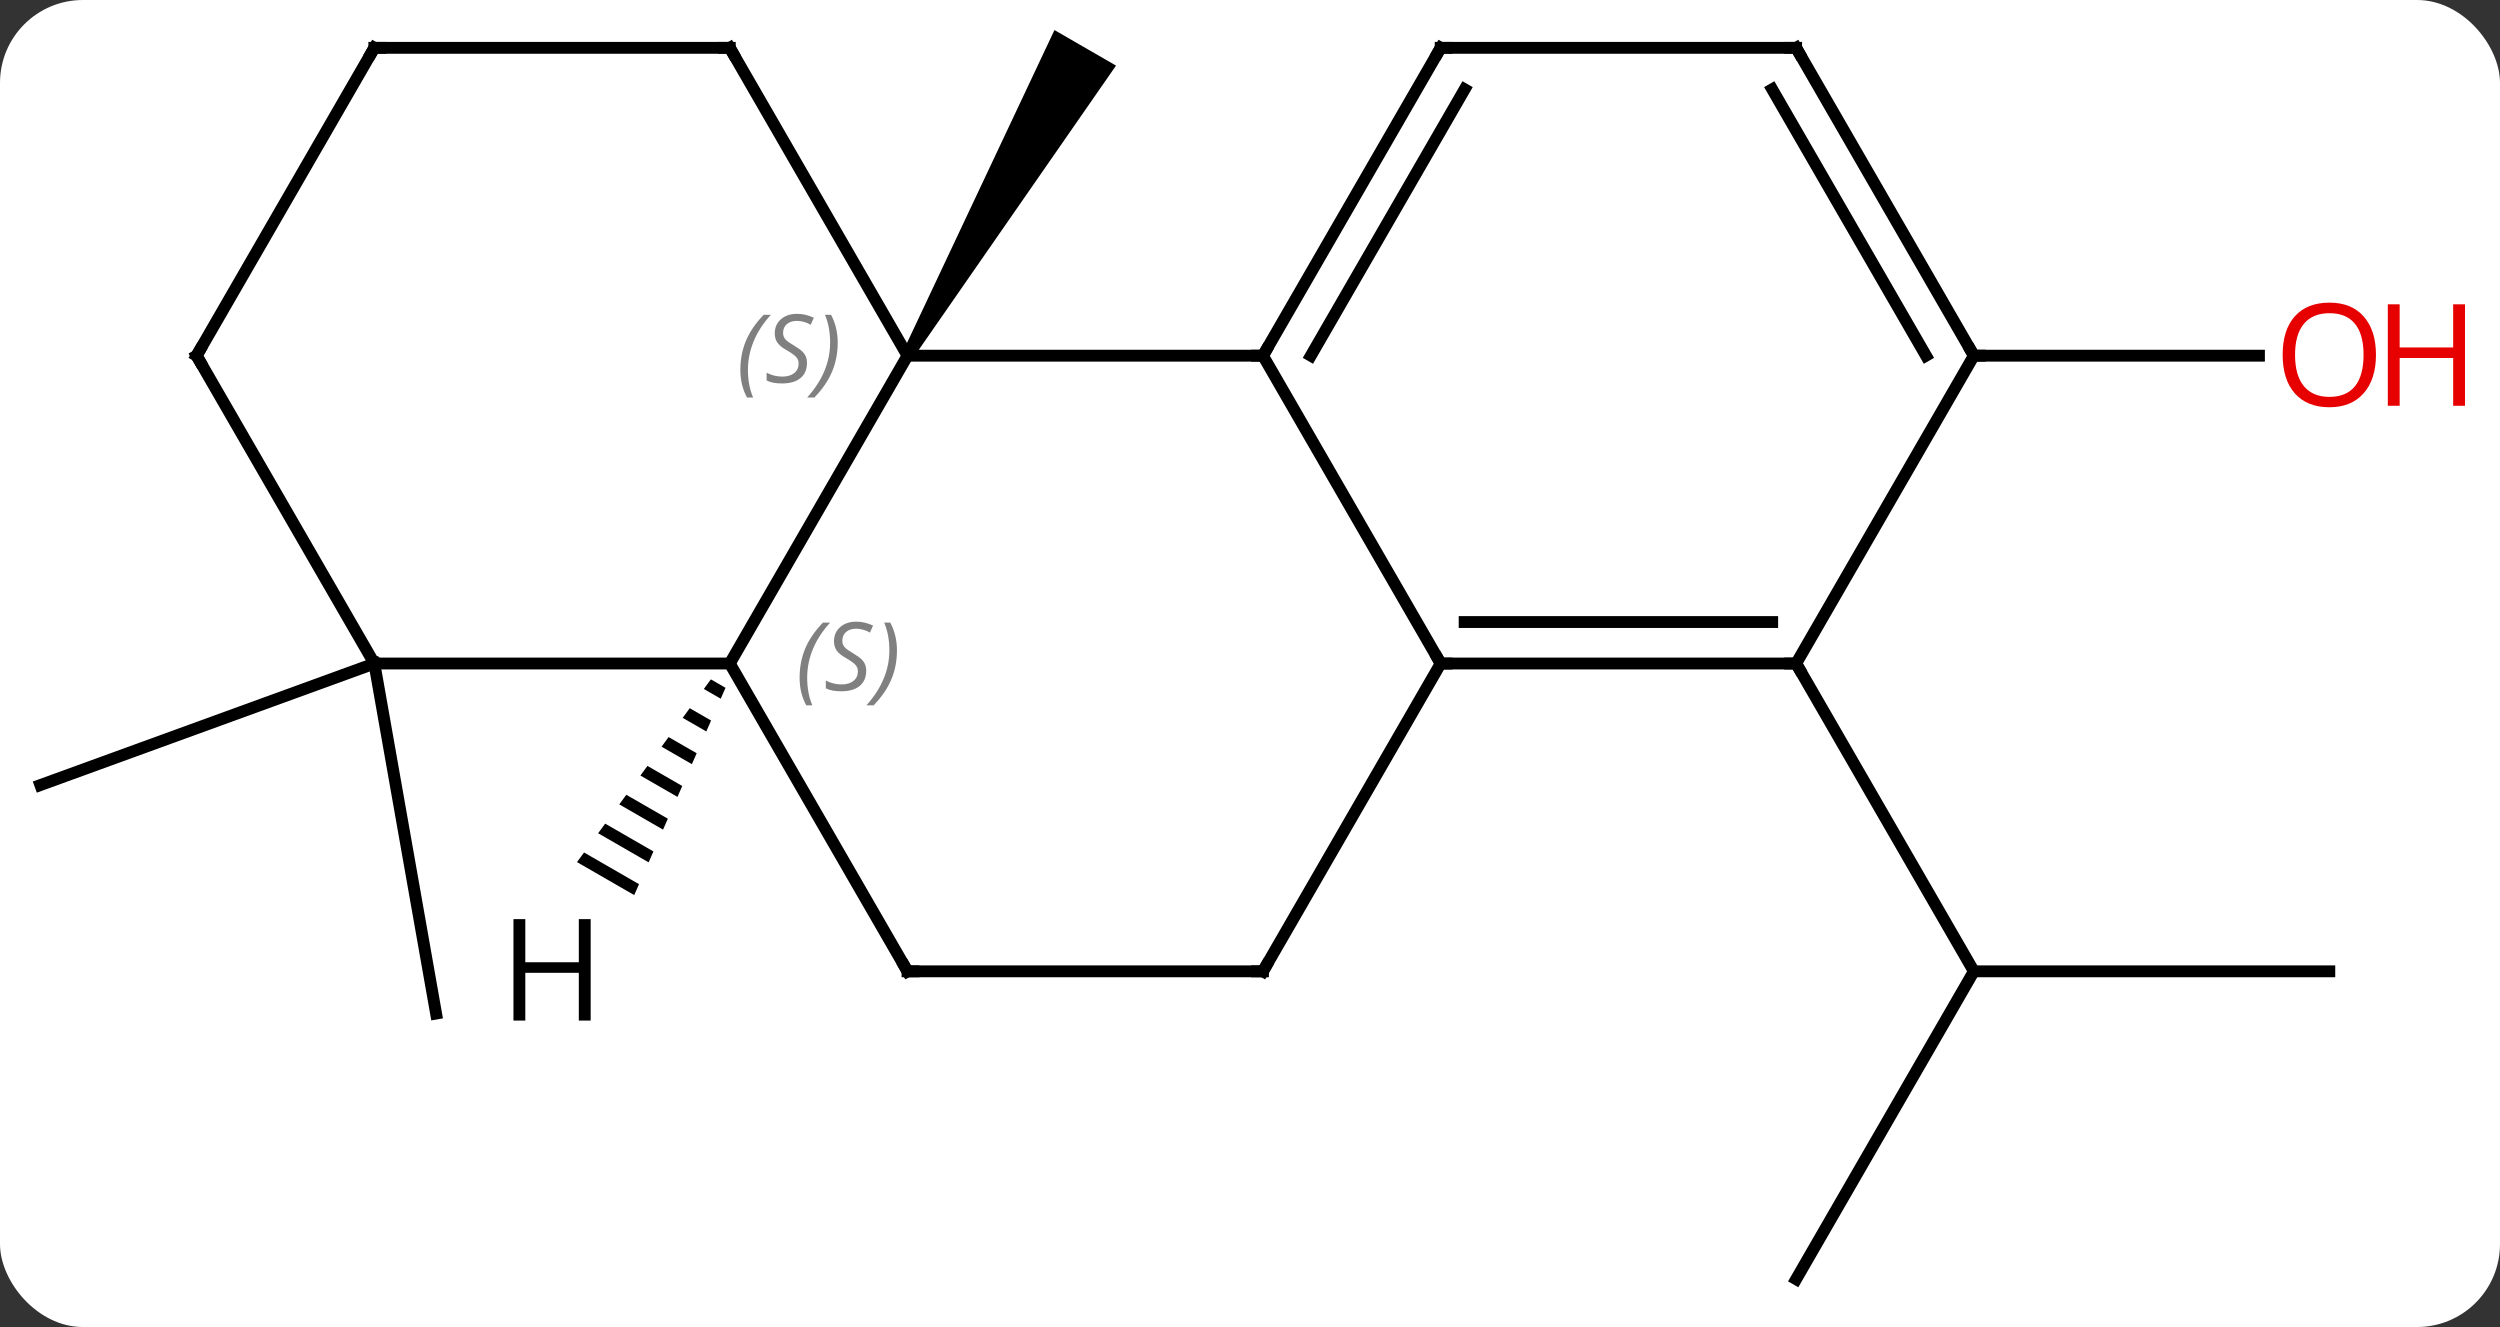 <svg width="211" viewBox="0 0 211 112" style="fill-opacity:1; color-rendering:auto; color-interpolation:auto; text-rendering:auto; stroke:black; stroke-linecap:square; stroke-miterlimit:10; shape-rendering:auto; stroke-opacity:1; fill:black; stroke-dasharray:none; font-weight:normal; stroke-width:1; font-family:'Open Sans'; font-style:normal; stroke-linejoin:miter; font-size:12; stroke-dashoffset:0; image-rendering:auto;" height="112" class="cas-substance-image" xmlns:xlink="http://www.w3.org/1999/xlink" xmlns="http://www.w3.org/2000/svg"><rect x="0" y="0" width="211" height="112" fill="#333333" stroke="none"/><svg class="cas-substance-single-component"><rect y="0" x="0" width="211" stroke="none" ry="7" rx="7" height="112" fill="white" class="cas-substance-group"/><svg y="0" x="0" width="211" viewBox="0 0 211 112" style="fill:black;" height="112" class="cas-substance-single-component-image"><svg><g><g transform="translate(100,56)" style="text-rendering:geometricPrecision; color-rendering:optimizeQuality; color-interpolation:linearRGB; stroke-linecap:butt; image-rendering:optimizeQuality;"><path style="stroke:none;" d="M-22.973 -25.73 L-23.839 -26.23 L-11.004 -53.463 L-5.808 -50.463 Z"/><line y2="0" y1="29.544" x2="-68.406" x1="-63.195" style="fill:none;"/><line y2="0" y1="10.26" x2="-68.406" x1="-96.594" style="fill:none;"/><line y2="51.963" y1="25.98" x2="51.594" x1="66.594" style="fill:none;"/><line y2="25.98" y1="25.98" x2="96.594" x1="66.594" style="fill:none;"/><line y2="0" y1="25.98" x2="51.594" x1="66.594" style="fill:none;"/><line y2="-25.98" y1="-25.98" x2="66.594" x1="90.656" style="fill:none;"/><line y2="-25.98" y1="-25.98" x2="6.594" x1="-23.406" style="fill:none;"/><line y2="0" y1="-25.98" x2="-38.406" x1="-23.406" style="fill:none;"/><line y2="-51.963" y1="-25.98" x2="-38.406" x1="-23.406" style="fill:none;"/><line y2="0" y1="-25.98" x2="21.594" x1="6.594" style="fill:none;"/><line y2="-51.963" y1="-25.98" x2="21.594" x1="6.594" style="fill:none;"/><line y2="-48.463" y1="-25.98" x2="23.615" x1="10.636" style="fill:none;"/><line y2="25.98" y1="0" x2="-23.406" x1="-38.406" style="fill:none;"/><line y2="0" y1="0" x2="-68.406" x1="-38.406" style="fill:none;"/><line y2="-51.963" y1="-51.963" x2="-68.406" x1="-38.406" style="fill:none;"/><line y2="0" y1="0" x2="51.594" x1="21.594" style="fill:none;"/><line y2="-3.5" y1="-3.5" x2="49.573" x1="23.615" style="fill:none;"/><line y2="25.98" y1="0" x2="6.594" x1="21.594" style="fill:none;"/><line y2="-51.963" y1="-51.963" x2="51.594" x1="21.594" style="fill:none;"/><line y2="25.98" y1="25.98" x2="6.594" x1="-23.406" style="fill:none;"/><line y2="-25.98" y1="0" x2="-83.406" x1="-68.406" style="fill:none;"/><line y2="-25.98" y1="-51.963" x2="-83.406" x1="-68.406" style="fill:none;"/><line y2="-25.98" y1="0" x2="66.594" x1="51.594" style="fill:none;"/><line y2="-25.98" y1="-51.963" x2="66.594" x1="51.594" style="fill:none;"/><line y2="-25.98" y1="-48.463" x2="62.553" x1="49.573" style="fill:none;"/><path style="stroke:none;" d="M-40.002 1.338 L-40.597 2.15 L-39.172 2.971 L-38.766 2.051 L-40.002 1.338 ZM-41.786 3.773 L-42.381 4.585 L-40.389 5.734 L-39.983 4.813 L-41.786 3.773 ZM-43.571 6.208 L-44.165 7.02 L-41.605 8.496 L-41.2 7.575 L-43.571 6.208 ZM-45.355 8.643 L-45.95 9.455 L-42.822 11.259 L-42.417 10.338 L-45.355 8.643 ZM-47.139 11.079 L-47.734 11.89 L-44.039 14.021 L-43.633 13.1 L-47.139 11.079 ZM-48.923 13.514 L-49.518 14.326 L-45.256 16.783 L-45.256 16.783 L-44.85 15.863 L-48.923 13.514 ZM-50.707 15.949 L-51.302 16.761 L-46.473 19.546 L-46.067 18.625 L-50.707 15.949 Z"/></g><g transform="translate(100,56)" style="fill:rgb(230,0,0); text-rendering:geometricPrecision; color-rendering:optimizeQuality; image-rendering:optimizeQuality; font-family:'Open Sans'; stroke:rgb(230,0,0); color-interpolation:linearRGB;"><path style="stroke:none;" d="M100.531 -26.05 Q100.531 -23.988 99.492 -22.808 Q98.453 -21.628 96.61 -21.628 Q94.719 -21.628 93.688 -22.793 Q92.656 -23.957 92.656 -26.066 Q92.656 -28.16 93.688 -29.308 Q94.719 -30.457 96.61 -30.457 Q98.469 -30.457 99.5 -29.285 Q100.531 -28.113 100.531 -26.05 ZM93.703 -26.05 Q93.703 -24.316 94.446 -23.41 Q95.188 -22.503 96.61 -22.503 Q98.031 -22.503 98.758 -23.402 Q99.485 -24.3 99.485 -26.05 Q99.485 -27.785 98.758 -28.675 Q98.031 -29.566 96.61 -29.566 Q95.188 -29.566 94.446 -28.668 Q93.703 -27.769 93.703 -26.05 Z"/><path style="stroke:none;" d="M108.047 -21.753 L107.047 -21.753 L107.047 -25.785 L102.531 -25.785 L102.531 -21.753 L101.531 -21.753 L101.531 -30.316 L102.531 -30.316 L102.531 -26.675 L107.047 -26.675 L107.047 -30.316 L108.047 -30.316 L108.047 -21.753 Z"/></g><g transform="translate(100,56)" style="font-size:8.4px; fill:gray; text-rendering:geometricPrecision; image-rendering:optimizeQuality; color-rendering:optimizeQuality; font-family:'Open Sans'; font-style:italic; stroke:gray; color-interpolation:linearRGB;"><path style="stroke:none;" d="M-37.514 -24.777 Q-37.514 -26.105 -37.046 -27.23 Q-36.577 -28.355 -35.546 -29.433 L-34.936 -29.433 Q-35.905 -28.371 -36.389 -27.199 Q-36.874 -26.027 -36.874 -24.793 Q-36.874 -23.465 -36.436 -22.449 L-36.952 -22.449 Q-37.514 -23.48 -37.514 -24.777 ZM-31.892 -25.371 Q-31.892 -24.543 -32.439 -24.09 Q-32.986 -23.637 -33.986 -23.637 Q-34.392 -23.637 -34.705 -23.691 Q-35.017 -23.746 -35.298 -23.887 L-35.298 -24.543 Q-34.673 -24.215 -33.97 -24.215 Q-33.345 -24.215 -32.97 -24.512 Q-32.595 -24.808 -32.595 -25.324 Q-32.595 -25.637 -32.798 -25.863 Q-33.001 -26.09 -33.564 -26.418 Q-34.158 -26.746 -34.384 -27.074 Q-34.611 -27.402 -34.611 -27.855 Q-34.611 -28.59 -34.095 -29.051 Q-33.58 -29.512 -32.736 -29.512 Q-32.361 -29.512 -32.025 -29.433 Q-31.689 -29.355 -31.314 -29.183 L-31.579 -28.59 Q-31.829 -28.746 -32.15 -28.832 Q-32.47 -28.918 -32.736 -28.918 Q-33.267 -28.918 -33.587 -28.644 Q-33.908 -28.371 -33.908 -27.902 Q-33.908 -27.699 -33.837 -27.551 Q-33.767 -27.402 -33.626 -27.269 Q-33.486 -27.137 -33.064 -26.887 Q-32.501 -26.543 -32.298 -26.347 Q-32.095 -26.152 -31.994 -25.918 Q-31.892 -25.683 -31.892 -25.371 ZM-29.297 -27.09 Q-29.297 -25.762 -29.774 -24.629 Q-30.251 -23.496 -31.266 -22.449 L-31.876 -22.449 Q-29.938 -24.605 -29.938 -27.09 Q-29.938 -28.418 -30.376 -29.433 L-29.86 -29.433 Q-29.297 -28.371 -29.297 -27.09 Z"/></g><g transform="translate(100,56)" style="stroke-linecap:butt; font-size:8.4px; text-rendering:geometricPrecision; image-rendering:optimizeQuality; color-rendering:optimizeQuality; font-family:'Open Sans'; font-style:italic; color-interpolation:linearRGB; stroke-miterlimit:5;"><path style="fill:none;" d="M6.844 -26.413 L6.594 -25.98 L6.094 -25.98"/><path style="fill:gray; stroke:none;" d="M-32.514 1.203 Q-32.514 -0.125 -32.046 -1.25 Q-31.577 -2.375 -30.546 -3.453 L-29.936 -3.453 Q-30.905 -2.391 -31.39 -1.219 Q-31.874 -0.047 -31.874 1.188 Q-31.874 2.516 -31.436 3.531 L-31.952 3.531 Q-32.514 2.5 -32.514 1.203 ZM-26.892 0.609 Q-26.892 1.438 -27.439 1.891 Q-27.986 2.344 -28.986 2.344 Q-29.392 2.344 -29.704 2.289 Q-30.017 2.234 -30.298 2.094 L-30.298 1.438 Q-29.673 1.766 -28.97 1.766 Q-28.345 1.766 -27.97 1.469 Q-27.595 1.172 -27.595 0.656 Q-27.595 0.344 -27.798 0.117 Q-28.001 -0.109 -28.564 -0.438 Q-29.158 -0.766 -29.384 -1.094 Q-29.611 -1.422 -29.611 -1.875 Q-29.611 -2.609 -29.095 -3.07 Q-28.579 -3.531 -27.736 -3.531 Q-27.361 -3.531 -27.025 -3.453 Q-26.689 -3.375 -26.314 -3.203 L-26.579 -2.609 Q-26.829 -2.766 -27.15 -2.852 Q-27.47 -2.938 -27.736 -2.938 Q-28.267 -2.938 -28.587 -2.664 Q-28.908 -2.391 -28.908 -1.922 Q-28.908 -1.719 -28.837 -1.57 Q-28.767 -1.422 -28.626 -1.289 Q-28.486 -1.156 -28.064 -0.906 Q-27.501 -0.562 -27.298 -0.367 Q-27.095 -0.172 -26.994 0.062 Q-26.892 0.297 -26.892 0.609 ZM-24.297 -1.109 Q-24.297 0.219 -24.774 1.352 Q-25.251 2.484 -26.266 3.531 L-26.876 3.531 Q-24.938 1.375 -24.938 -1.109 Q-24.938 -2.438 -25.376 -3.453 L-24.86 -3.453 Q-24.297 -2.391 -24.297 -1.109 Z"/><path style="fill:none;" d="M-38.156 -51.53 L-38.406 -51.963 L-38.906 -51.963"/><path style="fill:none;" d="M22.094 0 L21.594 0 L21.344 -0.433"/><path style="fill:none;" d="M21.344 -51.53 L21.594 -51.963 L22.094 -51.963"/><path style="fill:none;" d="M-23.656 25.547 L-23.406 25.98 L-22.906 25.98"/><path style="fill:none;" d="M-67.906 -51.963 L-68.406 -51.963 L-68.656 -51.53"/><path style="fill:none;" d="M51.094 -0 L51.594 0 L51.844 0.433"/><path style="fill:none;" d="M6.844 25.547 L6.594 25.98 L6.094 25.98"/><path style="fill:none;" d="M51.094 -51.963 L51.594 -51.963 L51.844 -51.53"/><path style="fill:none;" d="M-83.156 -25.547 L-83.406 -25.98 L-83.156 -26.413"/><path style="fill:none;" d="M66.344 -26.413 L66.594 -25.98 L67.094 -25.98"/><path style="stroke:none;" d="M-50.148 30.136 L-51.148 30.136 L-51.148 26.105 L-55.664 26.105 L-55.664 30.136 L-56.664 30.136 L-56.664 21.574 L-55.664 21.574 L-55.664 25.214 L-51.148 25.214 L-51.148 21.574 L-50.148 21.574 L-50.148 30.136 Z"/></g></g></svg></svg></svg></svg>
